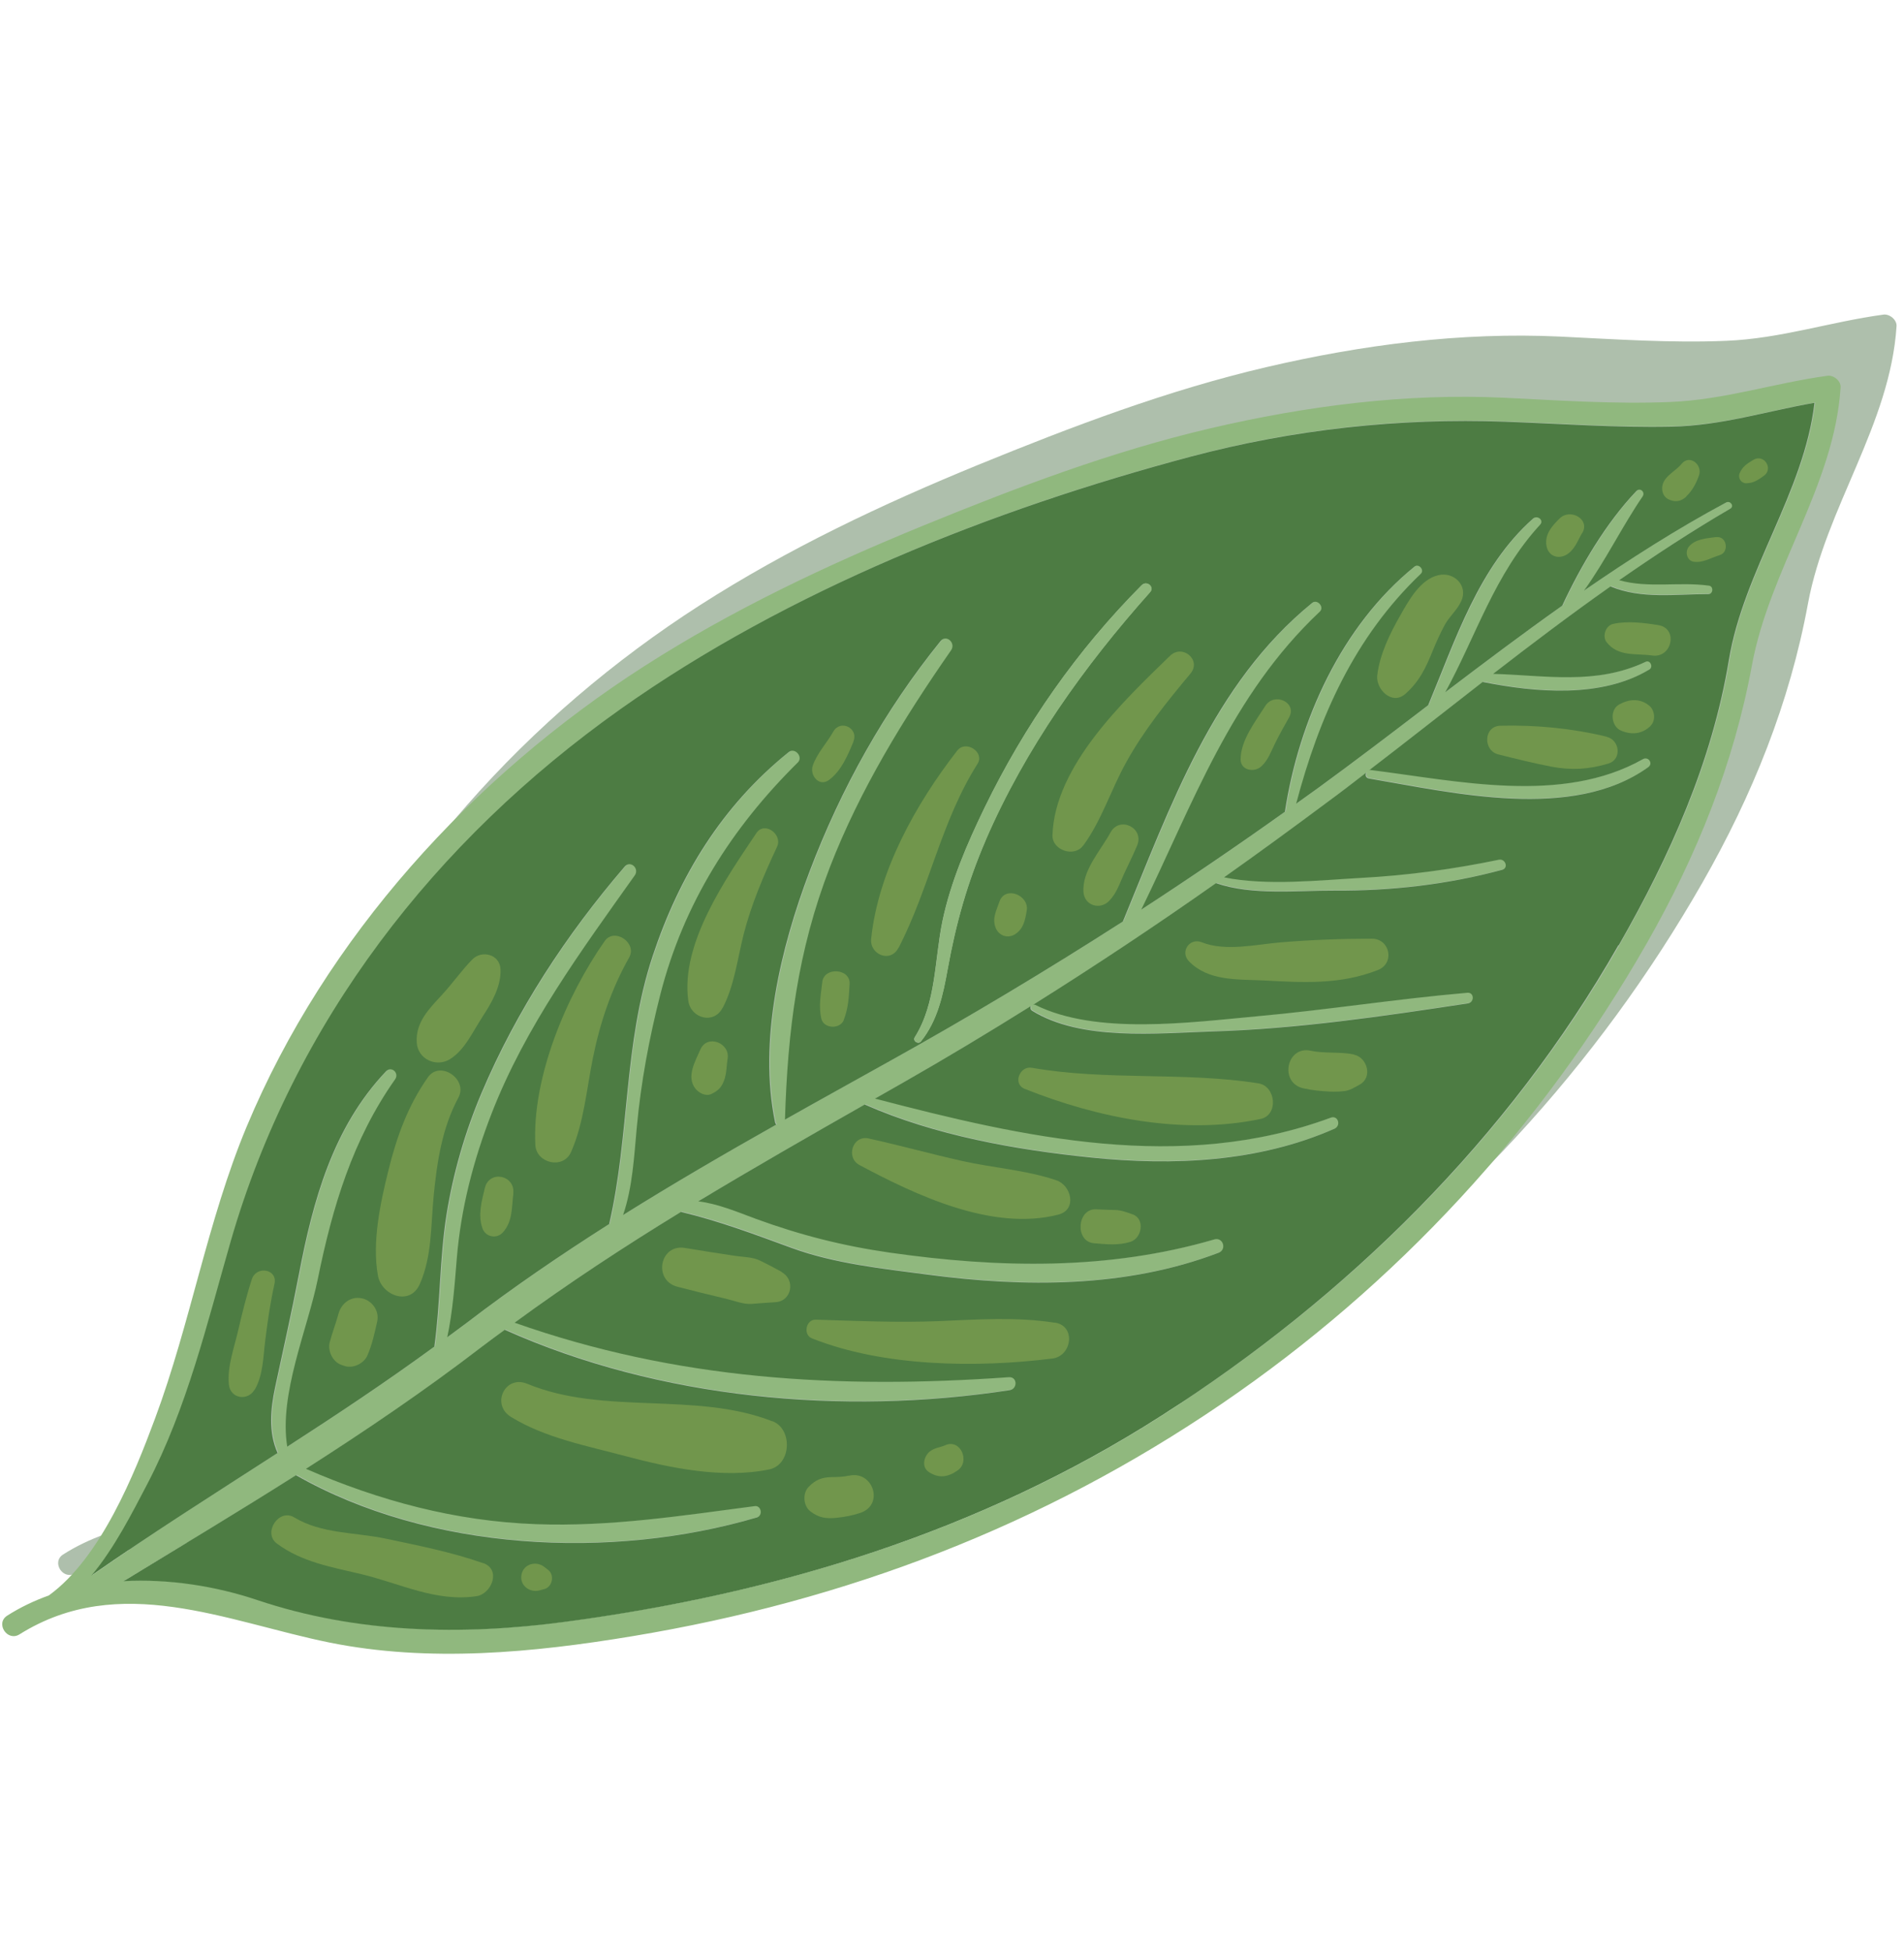 <svg width="240" height="246" viewBox="0 0 240 246" fill="none" xmlns="http://www.w3.org/2000/svg">
<g clip-path="url(#clip0_185_1067)">
<path d="M237.409 39.64C230.67 40.556 224.473 42.661 217.602 42.943C210.607 43.234 203.614 42.742 196.624 42.408C184.174 41.823 171.749 43.435 159.636 46.257C147.175 49.166 135.125 53.741 123.302 58.57C111.134 63.556 99.332 69.138 88.249 76.239C66.599 90.128 48.113 110.379 38.144 134.247C33.186 146.134 31.077 158.98 26.59 171.032C24.033 177.925 19.78 188.563 13.203 193.322C11.367 193.977 9.597 194.82 7.961 195.863C6.425 196.84 7.984 199.19 9.52 198.214C22.135 190.326 35.606 196.614 48.563 199.25C61.139 201.791 74.275 200.532 86.831 198.443C113.722 193.979 138.45 184.557 161.026 169.185C183.121 154.134 201.352 134.37 214.607 111.184C220.9 100.175 225.593 88.565 227.892 76.071C230.133 63.947 238.259 53.501 239.06 41.104C239.119 40.298 238.178 39.534 237.409 39.64Z" fill="#AEBFAC"/>
<path d="M220.841 83.778C223.082 71.655 231.208 61.208 232.009 48.811C232.068 48.005 231.127 47.241 230.358 47.347C223.619 48.264 217.423 50.368 210.551 50.65C203.557 50.941 196.563 50.45 189.573 50.115C177.123 49.53 164.698 51.142 152.585 53.965C140.124 56.873 128.074 61.448 116.251 66.278C104.083 71.263 92.281 76.845 81.199 83.946C59.548 97.835 41.062 118.086 31.093 141.954C26.136 153.841 24.026 166.687 19.54 178.739C16.982 185.632 12.729 196.27 6.152 201.029C4.316 201.684 2.547 202.527 0.91 203.571C-0.626 204.547 0.933 206.898 2.469 205.921C15.084 198.033 28.555 204.321 41.512 206.957C54.089 209.499 67.224 208.239 79.78 206.15C106.671 201.687 131.4 192.264 153.976 176.892C176.07 161.841 194.301 142.077 207.556 118.891C213.849 107.882 218.542 96.272 220.841 83.778ZM146.527 178.309C123.699 192.952 98.064 200.748 71.323 204.302C58.3 206.036 45.074 205.764 32.538 201.56C27.345 199.815 21.435 198.865 15.67 199.178C22.961 194.755 30.225 190.378 37.403 185.828C54.255 195.426 77.167 196.542 95.502 191.15C96.294 190.927 96.056 189.609 95.234 189.722C85.985 190.931 77.026 192.339 67.656 191.994C57.508 191.63 47.896 189.044 38.661 185.021C46.224 180.2 53.653 175.179 60.84 169.639C61.787 168.908 62.761 168.218 63.721 167.507C83.219 176.231 106.353 178.314 127.356 175.114C128.379 174.955 128.328 173.397 127.269 173.478C105.735 175.006 85.393 173.817 64.963 166.61C71.741 161.631 78.772 157.033 85.932 152.653C90.745 153.783 95.216 155.486 99.878 157.193C105.3 159.176 111.328 159.803 117.017 160.553C129.241 162.171 142.073 162.242 153.715 157.793C154.772 157.38 154.258 155.798 153.167 156.117C139.752 160.05 125.975 159.754 112.258 157.782C106.328 156.931 100.954 155.567 95.337 153.51C93.153 152.704 90.593 151.612 88.114 151.32C95.027 147.133 102.059 143.128 109.092 139.122C117.963 143.054 128.155 144.835 137.677 145.803C147.981 146.859 158.732 146.387 168.312 142.166C169.151 141.796 168.747 140.445 167.864 140.771C148.928 147.763 129.181 143.286 110.391 138.375C111.608 137.682 112.806 137.002 114.024 136.309C119.427 133.226 124.751 130.023 130.025 126.723C129.934 126.913 129.95 127.177 130.2 127.315C136.398 131.142 145.938 130.13 152.882 129.916C163.673 129.592 174.464 127.98 185.131 126.379C185.973 126.253 185.939 124.959 185.053 125.041C176.173 125.803 167.371 127.208 158.5 128.007C150.178 128.76 138.284 130.41 130.58 126.557C130.483 126.52 130.413 126.523 130.339 126.543C138.159 121.653 145.833 116.541 153.373 111.229C157.941 112.796 163.653 112.141 168.272 112.17C175.443 112.21 182.519 111.431 189.454 109.545C190.3 109.316 189.865 108.115 189.032 108.277C183.299 109.466 177.542 110.251 171.69 110.565C166.61 110.843 159.765 111.599 154.39 110.495C158.771 107.397 163.112 104.239 167.393 101.034C169.033 99.8 170.677 98.549 172.3 97.312C172.156 97.596 172.218 97.974 172.639 98.041C183.249 99.82 198.349 103.463 207.871 96.603C208.5 96.156 207.871 95.229 207.205 95.599C197 101.364 183.823 98.353 172.839 96.968C172.772 96.955 172.712 96.995 172.655 97.018C177.451 93.326 182.204 89.59 186.988 85.877C193.718 87.237 201.988 87.952 208.011 84.299C208.526 83.985 208.103 83.065 207.545 83.335C201.256 86.326 194.876 85.036 188.307 84.857C193.17 81.091 198.074 77.385 203.1 73.844C207.03 75.473 211.302 74.806 215.439 74.807C216.048 74.808 216.127 73.815 215.515 73.743C211.743 73.225 207.912 74.12 204.198 73.057C208.733 69.886 213.381 66.842 218.206 64.042C218.738 63.732 218.215 62.965 217.686 63.259C211.467 66.594 205.54 70.371 199.761 74.369C202.466 70.619 204.58 66.263 207.148 62.503C207.52 61.952 206.833 61.309 206.364 61.823C202.549 65.818 199.346 71.259 197.013 76.267C192.023 79.798 187.147 83.457 182.276 87.169C186.188 80.028 188.477 72.315 194.224 66.067C194.757 65.496 193.89 64.799 193.337 65.296C186.497 71.358 183.564 80.541 180.121 88.803C175.519 92.309 170.913 95.831 166.244 99.236C165.327 99.903 164.413 100.554 163.479 101.217C166.35 90.282 170.819 80.21 179.19 72.247C179.686 71.773 178.922 70.906 178.4 71.34C169.235 78.759 163.816 90.692 162.057 102.234C156.123 106.48 150.079 110.581 143.955 114.562C150.477 101.216 155.231 87.583 166.458 77.015C167.061 76.441 166.144 75.386 165.498 75.916C152.992 86.104 147.622 101.578 141.636 116.059C132.029 122.223 122.239 128.089 112.289 133.628C107.862 136.09 103.439 138.536 99.043 141.022C99.381 129.802 100.605 119.786 104.708 109.205C108.488 99.445 114.011 90.438 119.981 81.886C120.617 80.971 119.387 79.835 118.65 80.73C111.59 89.427 106.109 99.26 102.15 109.732C98.501 119.361 95.665 131.068 97.793 141.361C97.819 141.488 97.872 141.568 97.942 141.652C91.428 145.328 84.967 149.084 78.64 153.041C79.837 149.526 80.022 145.684 80.364 142.013C80.887 136.327 81.905 130.775 83.337 125.237C86.278 113.778 92.3 104.28 100.662 96.02C101.359 95.326 100.289 94.083 99.519 94.71C91.127 101.486 85.758 110.246 82.368 120.397C78.662 131.511 79.453 142.995 76.879 154.181C70.756 158.075 64.749 162.166 58.948 166.612C58.128 167.229 57.295 167.826 56.474 168.443C57.163 165.208 57.401 161.882 57.672 158.562C58.21 152.2 59.757 146.181 62.072 140.23C66.339 129.265 73.353 119.758 80.107 110.252C80.717 109.384 79.546 108.295 78.836 109.143C71.493 117.695 65.234 127.25 60.804 137.643C58.715 142.561 57.21 147.771 56.37 153.046C55.503 158.541 55.611 164.112 54.845 169.627C48.787 174.056 42.582 178.177 36.305 182.231C35.246 175.599 38.879 167.427 40.166 161.06C41.986 152.052 44.557 143.544 49.9 135.944C50.46 135.153 49.432 134.215 48.746 134.946C42.054 141.995 39.525 151.242 37.761 160.574C36.855 165.314 35.789 169.986 34.78 174.722C34.183 177.506 33.936 180.448 35.083 183.028C27.229 188.086 19.319 193.079 11.625 198.465C14.56 194.953 16.771 190.547 18.667 186.929C23.683 177.332 26.185 166.758 29.165 156.402C37.143 128.705 54.956 105.848 78.31 89.294C99.411 74.337 125.335 64.078 150.242 57.474C163.172 54.051 176.468 52.599 189.824 53.088C196.831 53.339 203.784 53.857 210.802 53.71C217.139 53.581 222.74 51.756 228.811 50.704C227.5 62.007 219.88 71.843 218.015 83.137C215.886 95.996 210.581 107.796 204.158 119.022C190.275 143.334 170.092 163.207 146.608 178.256L146.527 178.309Z" fill="#90B87E"/>
<path d="M204.06 119.072C210.484 107.846 215.789 96.046 217.918 83.187C219.786 71.876 227.403 62.056 228.713 50.754C222.643 51.806 217.041 53.631 210.705 53.76C203.687 53.907 196.734 53.389 189.727 53.138C176.371 52.648 163.074 54.101 150.145 57.524C125.234 64.144 99.314 74.387 78.213 89.344C54.839 105.911 37.042 128.771 29.067 156.452C26.091 166.791 23.586 177.383 18.57 186.979C16.674 190.597 14.462 195.003 11.528 198.515C19.218 193.146 27.129 188.152 34.986 183.078C33.822 180.495 34.085 177.556 34.683 174.772C35.689 170.053 36.755 165.38 37.663 160.624C39.444 151.295 41.957 142.045 48.649 134.996C49.335 134.265 50.362 135.203 49.803 135.994C44.443 143.591 41.906 152.106 40.069 161.11C38.782 167.477 35.132 175.645 36.207 182.281C42.485 178.227 48.689 174.106 54.747 169.677C55.514 164.162 55.406 158.591 56.273 153.096C57.113 147.821 58.618 142.611 60.707 137.693C65.12 127.296 71.396 117.745 78.739 109.193C79.466 108.348 80.636 109.437 80.01 110.302C73.256 119.808 66.242 129.315 61.974 140.28C59.659 146.231 58.096 152.247 57.575 158.612C57.307 161.915 57.066 165.258 56.377 168.493C57.197 167.876 58.031 167.279 58.851 166.662C64.651 162.216 70.659 158.125 76.782 154.231C79.372 143.048 78.585 131.548 82.271 120.447C85.644 110.292 91.033 101.519 99.421 94.76C100.191 94.133 101.278 95.379 100.565 96.07C92.203 104.33 86.181 113.828 83.24 125.287C81.824 130.828 80.79 136.377 80.267 142.063C79.925 145.734 79.74 149.576 78.542 153.091C84.87 149.134 91.331 145.378 97.845 141.702C97.772 141.635 97.722 141.538 97.695 141.411C95.568 131.118 98.403 119.411 102.053 109.782C106.028 99.314 111.51 89.48 118.553 80.78C119.29 79.885 120.52 81.021 119.883 81.936C113.93 90.491 108.391 99.495 104.611 109.255C100.525 119.84 99.287 129.835 98.946 141.072C103.342 138.586 107.782 136.144 112.191 133.678C122.142 128.139 131.932 122.273 141.539 116.109C147.525 101.628 152.878 86.151 165.401 75.966C166.047 75.436 166.98 76.494 166.361 77.065C155.134 87.633 150.379 101.266 143.858 114.612C149.982 110.631 156.029 106.513 161.96 102.284C163.719 90.742 169.137 78.809 178.303 71.39C178.842 70.96 179.589 71.823 179.093 72.297C170.738 80.263 166.269 90.336 163.382 101.267C164.299 100.6 165.23 99.953 166.147 99.286C170.816 95.881 175.418 92.376 180.024 88.853C183.466 80.591 186.403 71.392 193.24 65.346C193.789 64.865 194.66 65.546 194.127 66.117C188.38 72.365 186.091 80.078 182.179 87.219C187.046 83.524 191.926 79.848 196.916 76.317C199.249 71.309 202.452 65.868 206.267 61.873C206.749 61.379 207.419 62.019 207.051 62.553C204.483 66.313 202.368 70.669 199.664 74.419C205.46 70.424 211.37 66.644 217.589 63.309C218.114 63.032 218.641 63.782 218.109 64.092C213.301 66.895 208.652 69.939 204.101 73.107C207.801 74.15 211.63 73.272 215.418 73.793C216.026 73.882 215.95 74.858 215.342 74.857C211.205 74.856 206.933 75.523 203.003 73.894C197.976 77.435 193.073 81.141 188.209 84.907C194.779 85.086 201.162 86.359 207.448 83.385C208.006 83.115 208.429 84.035 207.913 84.349C201.894 87.985 193.625 87.271 186.89 85.927C182.107 89.64 177.371 93.379 172.558 97.068C172.614 97.045 172.675 97.005 172.741 97.018C183.713 98.383 196.903 101.414 207.108 95.649C207.773 95.279 208.406 96.189 207.774 96.653C198.252 103.513 183.148 99.887 172.542 98.091C172.124 98.007 172.075 97.649 172.203 97.362C170.576 98.616 168.949 99.87 167.296 101.084C162.998 104.286 158.674 107.447 154.293 110.545C159.668 111.649 166.513 110.893 171.593 110.615C177.445 110.301 183.201 109.516 188.935 108.327C189.751 108.161 190.186 109.362 189.357 109.595C182.425 111.464 175.362 112.263 168.174 112.22C163.556 112.191 157.84 112.862 153.276 111.279C145.735 116.591 138.045 121.699 130.242 126.593C130.312 126.59 130.386 126.57 130.482 126.607C138.187 130.46 150.081 128.81 158.403 128.057C167.274 127.258 176.076 125.853 184.956 125.091C185.842 125.009 185.876 126.303 185.034 126.429C174.363 128.047 163.576 129.642 152.785 129.966C145.857 130.183 136.301 131.192 130.103 127.365C129.873 127.214 129.837 126.963 129.927 126.773C124.654 130.073 119.33 133.276 113.927 136.359C112.709 137.052 111.511 137.732 110.293 138.425C129.067 143.332 148.831 147.813 167.766 140.821C168.666 140.498 169.074 141.833 168.215 142.216C158.635 146.437 147.883 146.909 137.58 145.853C128.058 144.885 117.869 143.087 108.995 139.172C101.962 143.178 94.946 147.187 88.016 151.37C90.496 151.662 93.056 152.754 95.24 153.56C100.857 155.617 106.231 156.981 112.16 157.832C125.881 159.787 139.658 160.084 153.07 156.167C154.16 155.848 154.675 157.43 153.618 157.843C141.959 162.288 129.127 162.217 116.92 160.603C111.23 159.853 105.203 159.226 99.78 157.243C95.119 155.536 90.628 153.846 85.835 152.703C78.674 157.083 71.66 161.684 64.866 166.66C85.296 173.867 105.654 175.059 127.172 173.528C128.248 173.45 128.298 175.008 127.258 175.164C106.252 178.381 83.122 176.281 63.624 167.557C62.664 168.268 61.69 168.958 60.742 169.689C53.559 175.212 46.13 180.234 38.564 185.071C47.799 189.094 57.411 191.68 67.559 192.044C76.929 192.389 85.888 190.981 95.137 189.772C95.959 189.659 96.2 190.961 95.404 191.2C77.07 196.592 54.158 195.476 37.306 185.878C30.148 190.415 22.867 194.788 15.573 199.228C21.338 198.915 27.248 199.865 32.44 201.61C44.977 205.814 58.203 206.086 71.226 204.352C97.951 200.794 123.588 192.982 146.43 178.359C169.914 163.31 190.097 143.437 203.98 119.125L204.06 119.072ZM124.244 105.865C121.923 111.24 120.486 116.376 119.451 122.099C118.859 125.371 118.197 128.56 116.076 131.227C115.748 131.648 115.011 131.168 115.296 130.704C118.032 126.369 117.779 120.909 118.799 116.036C119.825 111.129 121.917 106.281 124.095 101.782C129.154 91.376 135.757 81.926 143.915 73.729C144.527 73.105 145.535 73.97 144.952 74.617C136.615 83.96 129.221 94.312 124.227 105.861L124.244 105.865Z" fill="#4D7C43"/>
<path d="M143.935 73.716C135.777 81.912 129.17 91.379 124.116 101.768C121.921 106.265 119.848 111.099 118.819 116.022C117.799 120.895 118.052 126.356 115.316 130.691C115.031 131.155 115.771 131.618 116.096 131.214C118.214 128.563 118.876 125.375 119.471 122.085C120.506 116.363 121.947 111.21 124.264 105.851C129.258 94.302 136.651 83.95 144.989 74.607C145.575 73.943 144.581 73.098 143.951 73.719L143.935 73.716Z" fill="#90B87E"/>
<path d="M97.382 179.093C87.685 175.29 76.13 178.364 66.457 174.357C63.649 173.198 61.86 176.976 64.413 178.536C68.728 181.182 73.953 182.168 78.786 183.458C84.493 184.977 91.117 186.35 96.958 185.147C99.749 184.581 99.946 180.081 97.385 179.076L97.382 179.093Z" fill="#71964C"/>
<path d="M106.951 185.932C106.256 186.105 105.544 186.1 104.846 186.115C103.626 186.13 102.796 186.449 101.939 187.337C101.132 188.148 101.242 189.753 102.163 190.444C103.247 191.271 104.183 191.374 105.496 191.239C106.509 191.13 107.539 190.938 108.492 190.609C111.505 189.548 110.004 185.192 106.965 185.952L106.951 185.932Z" fill="#71964C"/>
<path d="M119.184 182.09C118.518 182.373 117.833 182.408 117.217 182.875C116.474 183.456 116.114 184.809 117.045 185.449C118.313 186.314 119.496 186.136 120.714 185.269C122.314 184.149 121.087 181.274 119.167 182.086L119.184 182.09Z" fill="#71964C"/>
<path d="M60.794 128.144C61.944 126.411 63.195 124.263 63.089 122.12C63 120.24 60.735 119.661 59.529 120.896C58.193 122.261 57.044 123.907 55.73 125.329C54.103 127.105 52.375 128.773 52.53 131.362C52.662 133.458 54.986 134.519 56.712 133.459C58.62 132.279 59.594 129.954 60.814 128.131L60.794 128.144Z" fill="#71964C"/>
<path d="M52.916 161.793C54.451 158.328 54.302 154.506 54.654 150.786C55.081 146.436 55.698 142.178 57.788 138.286C59.016 135.995 55.476 133.557 53.941 135.735C51.43 139.297 50.015 143.204 48.974 147.411C47.952 151.519 46.872 156.519 47.639 160.726C48.088 163.235 51.667 164.619 52.916 161.793Z" fill="#71964C"/>
<path d="M46.324 170.758C46.909 169.415 47.226 167.931 47.546 166.517C47.85 165.187 46.904 163.848 45.601 163.585C44.198 163.301 43.02 164.228 42.669 165.532C42.336 166.752 41.872 167.928 41.556 169.151C41.293 170.194 41.912 171.519 42.923 171.932C43.117 172.006 43.327 172.083 43.541 172.144C44.596 172.427 45.894 171.767 46.321 170.775L46.324 170.758Z" fill="#71964C"/>
<path d="M32.089 175.135C33.172 173.301 33.17 170.987 33.432 168.918C33.725 166.525 34.071 164.125 34.6 161.762C35.015 159.88 32.306 159.437 31.744 161.185C31.061 163.273 30.542 165.412 30.04 167.554C29.541 169.767 28.616 172.189 28.852 174.463C29.036 176.222 31.207 176.574 32.076 175.115L32.089 175.135Z" fill="#71964C"/>
<path d="M60.899 196.959C56.922 195.564 52.743 194.737 48.608 193.867C44.773 193.057 40.522 193.277 37.084 191.19C35.149 190.016 33.09 193.149 34.905 194.49C38.048 196.83 41.8 197.448 45.547 198.345C50.39 199.498 54.967 201.884 60.058 201.121C61.977 200.83 63.206 197.756 60.902 196.943L60.899 196.959Z" fill="#71964C"/>
<path d="M69.104 197.818C68.924 197.677 68.757 197.556 68.594 197.419C67.57 196.638 66.011 197.036 65.738 198.39C65.464 199.743 66.746 200.715 67.993 200.393C68.197 200.33 68.414 200.287 68.618 200.224C69.628 199.958 69.932 198.454 69.104 197.818Z" fill="#71964C"/>
<path d="M71.969 145.187C73.598 141.516 73.938 137.253 74.731 133.326C75.633 128.864 77.069 124.597 79.313 120.632C80.343 118.805 77.439 116.827 76.216 118.58C71.403 125.452 67.05 135.722 67.48 144.263C67.602 146.584 70.989 147.372 71.973 145.171L71.969 145.187Z" fill="#71964C"/>
<path d="M64.694 150.397C64.989 148.073 61.689 147.372 61.119 149.674C60.715 151.332 60.217 153.11 60.818 154.779C61.207 155.867 62.593 156.147 63.373 155.296C64.643 153.917 64.483 152.128 64.71 150.4L64.694 150.397Z" fill="#71964C"/>
<path d="M98.544 160.264C97.653 159.771 96.742 159.291 95.824 158.844C94.892 158.378 93.639 158.385 92.627 158.233C90.536 157.915 88.444 157.597 86.36 157.245C83.17 156.687 82.288 161.31 85.374 162.125C87.421 162.66 89.475 163.162 91.533 163.648C92.528 163.884 93.7 164.364 94.723 164.292C95.746 164.221 96.755 164.129 97.774 164.074C99.82 163.931 100.277 161.24 98.537 160.297L98.544 160.264Z" fill="#71964C"/>
<path d="M132.974 166.665C128.07 165.9 123.234 166.262 118.291 166.463C113.121 166.671 107.989 166.434 102.823 166.277C101.58 166.235 101.201 168.193 102.346 168.633C111.372 172.231 123.131 172.364 132.654 171.175C135.114 170.872 135.657 167.068 132.978 166.648L132.974 166.665Z" fill="#71964C"/>
<path d="M107.565 93.432C108.27 91.748 105.93 90.596 105.034 92.19C104.223 93.626 102.99 94.907 102.449 96.468C102.032 97.671 103.252 99.205 104.5 98.274C106.057 97.11 106.839 95.216 107.578 93.452L107.565 93.432Z" fill="#71964C"/>
<path d="M91.103 126.981C92.582 124.131 92.964 120.782 93.746 117.687C94.723 113.884 96.294 110.235 97.949 106.691C98.681 105.134 96.366 103.431 95.343 104.964C91.532 110.665 85.756 118.856 86.76 126.103C87.076 128.324 89.992 129.122 91.086 126.977L91.103 126.981Z" fill="#71964C"/>
<path d="M91.375 135.785C91.607 135.067 91.582 134.157 91.717 133.402C92.052 131.399 89.134 130.27 88.284 132.238C87.64 133.708 86.503 135.635 87.626 137.132C88.066 137.708 88.944 138.181 89.673 137.841C90.693 137.352 91.055 136.851 91.391 135.788L91.375 135.785Z" fill="#71964C"/>
<path d="M113.261 119.439C117.167 111.896 118.595 103.54 123.215 96.246C124.157 94.767 121.745 93.201 120.669 94.566C115.482 101.224 110.698 109.754 109.812 118.272C109.597 120.281 112.244 121.373 113.244 119.436L113.261 119.439Z" fill="#71964C"/>
<path d="M106.351 128.514C106.946 127.034 106.999 125.566 107.093 123.985C107.214 122.009 103.869 121.785 103.648 123.741C103.464 125.339 103.18 126.743 103.521 128.325C103.812 129.636 105.881 129.724 106.368 128.517L106.351 128.514Z" fill="#71964C"/>
<path d="M133.159 148.717C129.286 147.412 125.249 147.17 121.258 146.277C117.317 145.393 113.432 144.313 109.488 143.446C107.457 143.001 106.582 145.868 108.341 146.797C115.528 150.633 125.112 155.161 133.398 153.044C135.818 152.42 135.033 149.339 133.143 148.713L133.159 148.717Z" fill="#71964C"/>
<path d="M142.741 153.001C142.026 152.752 141.352 152.477 140.59 152.462C139.795 152.44 138.983 152.416 138.191 152.377C135.752 152.232 135.459 156.435 137.884 156.646C139.492 156.78 140.952 156.953 142.51 156.468C143.941 156.009 144.364 153.573 142.758 153.004L142.741 153.001Z" fill="#71964C"/>
<path d="M158.626 136.503C149.192 135.014 139.565 136.2 130.061 134.54C128.535 134.267 127.614 136.585 129.16 137.194C138.312 140.852 149.098 143.049 158.884 140.991C161.207 140.504 160.817 136.842 158.626 136.503Z" fill="#71964C"/>
<path d="M170.677 132.868C168.86 132.484 167.045 132.778 165.211 132.39C162.162 131.739 161.233 136.421 164.256 137.119C165.368 137.379 166.494 137.484 167.63 137.54C168.215 137.571 168.793 137.549 169.361 137.49C170.103 137.431 170.762 137.008 171.408 136.651C173.054 135.731 172.341 133.239 170.674 132.885L170.677 132.868Z" fill="#71964C"/>
<path d="M136.533 106.556C138.859 103.391 140.02 99.538 141.933 96.098C144.16 92.043 147.102 88.41 150.06 84.868C151.484 83.156 149.045 81.115 147.488 82.626C141.628 88.313 132.952 96.492 132.663 105.235C132.609 107.137 135.411 108.069 136.517 106.553L136.533 106.556Z" fill="#71964C"/>
<path d="M139.78 113.544C140.765 112.543 141.112 111.343 141.696 110.087C142.25 108.894 142.83 107.742 143.334 106.539C144.268 104.327 141.14 102.773 139.982 104.888C138.738 107.176 136.346 109.719 136.578 112.445C136.728 114.11 138.648 114.672 139.78 113.544Z" fill="#71964C"/>
<path d="M129.418 114.755C129.764 112.789 126.692 111.56 125.986 113.592C125.606 114.698 125.035 115.713 125.494 116.884C125.883 117.885 126.998 118.301 127.932 117.725C129.026 117.041 129.219 115.915 129.422 114.738L129.418 114.755Z" fill="#71964C"/>
<path d="M172.914 118.274C169.054 118.277 165.288 118.42 161.434 118.737C158.322 118.996 154.484 119.925 151.476 118.725C149.93 118.117 148.709 119.94 149.877 121.133C152.311 123.625 155.924 123.381 159.178 123.534C164.254 123.795 168.831 124.111 173.661 122.234C175.848 121.389 175.226 118.272 172.914 118.274Z" fill="#71964C"/>
<path d="M159.018 96.541C159.855 95.754 160.205 94.711 160.705 93.699C161.262 92.576 161.866 91.481 162.483 90.405C163.56 88.518 160.619 87.159 159.492 88.948C158.245 90.906 156.395 93.263 156.38 95.66C156.367 97.101 158.138 97.372 158.998 96.554L159.018 96.541Z" fill="#71964C"/>
<path d="M180.623 81.93C181.067 80.854 181.54 79.802 182.097 78.766C182.684 77.667 183.655 76.907 184.182 75.761C185.102 73.79 183.271 72.011 181.318 72.469C179.021 72.996 177.582 75.645 176.502 77.549C175.184 79.857 173.912 82.452 173.602 85.103C173.411 86.821 175.425 88.898 177.106 87.464C178.897 85.912 179.75 84.102 180.623 81.93Z" fill="#71964C"/>
<path d="M202.549 92.831C198.157 91.77 193.673 91.333 189.131 91.442C186.982 91.495 186.916 94.577 188.869 95.059C191.087 95.612 193.288 96.161 195.546 96.6C198.092 97.079 200.274 96.946 202.735 96.209C204.474 95.69 204.172 93.229 202.529 92.845L202.549 92.831Z" fill="#71964C"/>
<path d="M208.062 91.441C208.735 90.777 208.594 89.496 207.894 88.919C206.73 87.971 205.389 88.065 204.121 88.748C202.853 89.431 203.073 91.528 204.338 92.062C205.684 92.63 207.014 92.499 208.079 91.444L208.062 91.441Z" fill="#71964C"/>
<path d="M199.442 67.173C200.478 65.4 197.938 64.034 196.622 65.299C195.671 66.22 194.706 67.295 194.924 68.713C195.105 69.967 196.263 70.514 197.371 69.938C198.461 69.358 198.842 68.165 199.428 67.153L199.442 67.173Z" fill="#71964C"/>
<path d="M209.042 78.767C207.258 78.476 205.07 78.208 203.318 78.619C202.388 78.831 201.924 80.181 202.521 80.928C204.004 82.793 206.19 82.296 208.285 82.597C210.754 82.94 211.564 79.189 209.058 78.77L209.042 78.767Z" fill="#71964C"/>
<path d="M212.565 62.537C213.318 61.819 213.821 60.877 214.158 59.902C214.635 58.572 212.984 57.194 211.965 58.45C211.091 59.508 209.402 60.123 209.519 61.695C209.558 62.19 209.851 62.719 210.332 62.92C210.382 62.931 210.428 62.957 210.475 62.984C211.263 63.3 211.955 63.144 212.558 62.57L212.565 62.537Z" fill="#71964C"/>
<path d="M216.343 67.666C215.163 67.828 213.689 67.895 212.882 68.88C212.356 69.504 212.624 70.672 213.523 70.784C214.675 70.93 215.676 70.28 216.77 69.944C218.01 69.569 217.664 67.498 216.34 67.683L216.343 67.666Z" fill="#71964C"/>
<path d="M222.335 59.954C223.597 59.043 222.331 57.135 221.002 57.945C220.25 58.402 219.674 58.755 219.298 59.584C219.013 60.222 219.479 60.925 220.164 60.889C221.073 60.864 221.605 60.467 222.335 59.954Z" fill="#71964C"/>
</g>
<defs>
<clipPath id="clip0_185_1067">
<rect width="202" height="210" fill="white" transform="translate(41.596) rotate(11.425)"/>
</clipPath>
</defs>
</svg>
